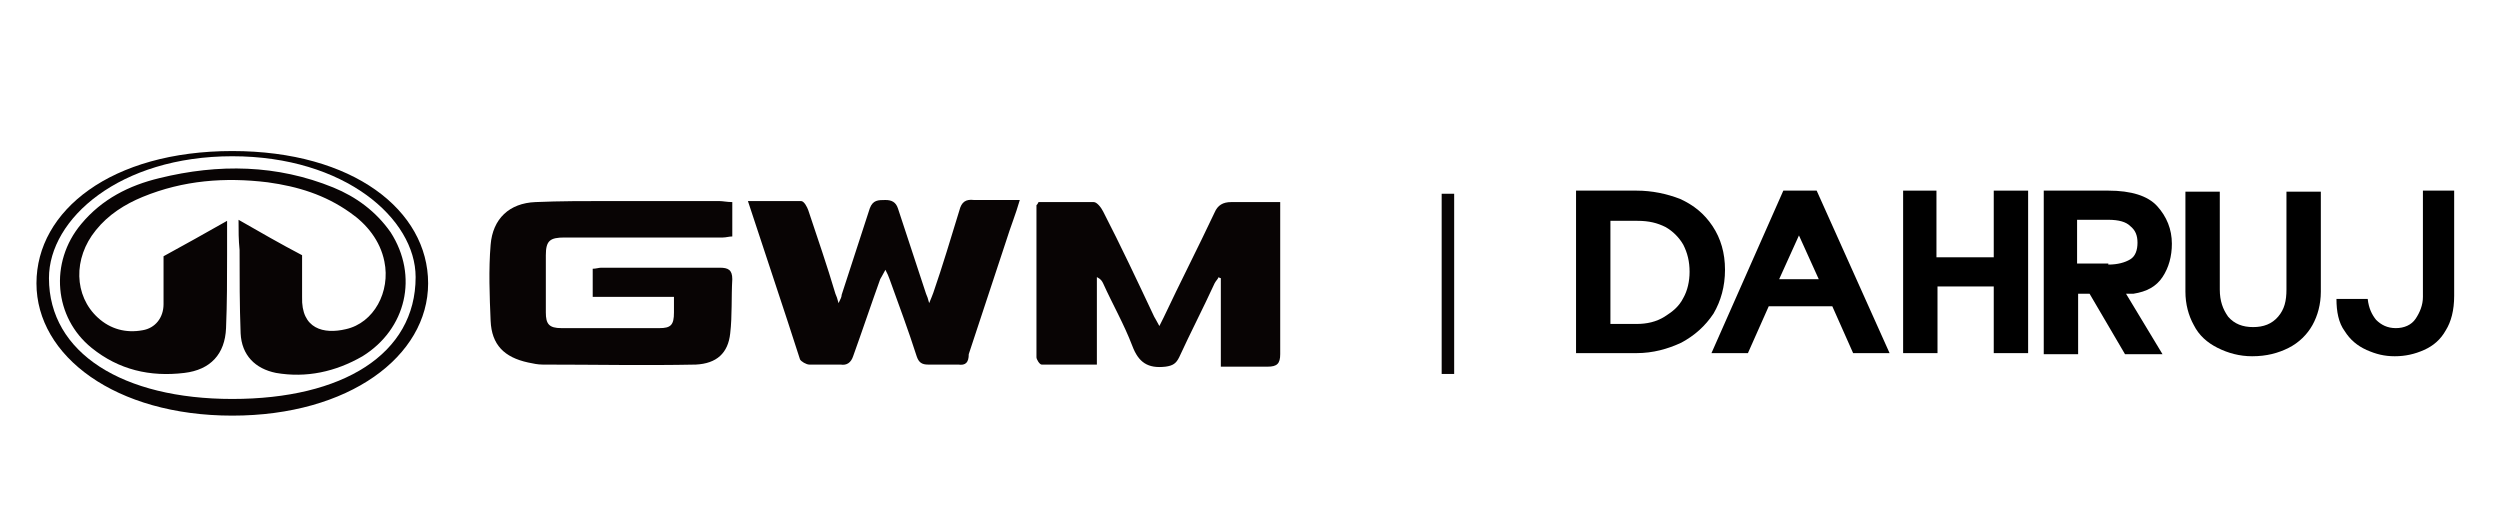 <?xml version="1.0" encoding="utf-8"?>
<!-- Generator: Adobe Illustrator 20.1.0, SVG Export Plug-In . SVG Version: 6.00 Build 0)  -->
<svg version="1.1" id="Camada_1" xmlns="http://www.w3.org/2000/svg" xmlns:xlink="http://www.w3.org/1999/xlink" x="0px" y="0px"
	 viewBox="0 0 240 51.1" style="enable-background:new 0 0 240 51.1;" xml:space="preserve">
<style type="text/css">
	.st0{fill:#080404;}
</style>
<g>
	<path class="st0" d="M99.7,19.4c1.8,0,3.5,0,5.3,0c0.3,0,0.7,0.5,0.9,0.9c1.7,3.3,3.3,6.7,4.9,10.1c0.1,0.2,0.3,0.5,0.5,0.9
		c0.2-0.4,0.3-0.6,0.4-0.8c1.6-3.4,3.3-6.7,4.9-10.1c0.3-0.7,0.8-1,1.6-1c1.6,0,3.1,0,4.7,0c0,0.4,0,0.6,0,0.9c0,4.6,0,9.1,0,13.7
		c0,0.9-0.3,1.2-1.2,1.2c-1.5,0-3,0-4.5,0v-8.5c-0.1,0-0.1,0-0.2-0.1c-0.1,0.2-0.3,0.4-0.4,0.6c-1.1,2.4-2.3,4.7-3.4,7.1
		c-0.3,0.6-0.6,0.8-1.3,0.9c-1.7,0.2-2.6-0.4-3.2-2c-0.8-2.1-1.9-4-2.8-6c-0.1-0.2-0.2-0.4-0.6-0.6V35c-1.8,0-3.6,0-5.3,0
		c-0.2,0-0.5-0.5-0.5-0.7c0-4.9,0-9.7,0-14.6C99.6,19.6,99.6,19.6,99.7,19.4L99.7,19.4z"/>
	<path class="st0" d="M70.3,19.4v3.3c-0.3,0-0.6,0.1-0.9,0.1c-5.1,0-10.1,0-15.2,0c-1.4,0-1.8,0.3-1.8,1.7c0,1.8,0,3.6,0,5.5
		c0,1.1,0.3,1.5,1.5,1.5c3.1,0,6.2,0,9.4,0c1.1,0,1.4-0.3,1.4-1.5c0-0.4,0-0.9,0-1.5h-7.8v-2.7c0.3,0,0.6-0.1,0.8-0.1
		c3.8,0,7.6,0,11.4,0c0.8,0,1.2,0.2,1.2,1.1c-0.1,1.7,0,3.5-0.2,5.2c-0.2,1.9-1.3,2.9-3.3,3C61.9,35.1,57,35,52.1,35
		c-0.5,0-0.9-0.1-1.4-0.2c-2.3-0.5-3.5-1.7-3.6-4c-0.1-2.4-0.2-4.9,0-7.3c0.2-2.5,1.8-4,4.3-4.1c2.3-0.1,4.7-0.1,7-0.1
		c3.5,0,7.1,0,10.6,0C69.4,19.3,69.8,19.4,70.3,19.4L70.3,19.4z"/>
	<path class="st0" d="M71.8,19.3c1.8,0,3.5,0,5.1,0c0.3,0,0.6,0.6,0.7,0.9c0.9,2.7,1.8,5.3,2.6,8c0.1,0.2,0.2,0.5,0.3,0.9
		c0.2-0.4,0.3-0.6,0.3-0.8c0.9-2.8,1.8-5.5,2.7-8.3c0.3-0.8,0.8-0.8,1.5-0.8c0.6,0,1,0.2,1.2,0.8c0.9,2.7,1.8,5.5,2.7,8.2
		c0.1,0.2,0.2,0.5,0.3,0.9c0.2-0.5,0.3-0.7,0.4-1c0.9-2.6,1.7-5.3,2.5-7.9c0.2-0.8,0.6-1.1,1.4-1c1.2,0,2.4,0,3.6,0
		c0.2,0,0.4,0,0.8,0c-0.4,1.4-0.9,2.6-1.3,3.9c-1.2,3.6-2.4,7.3-3.6,10.9C93,34.8,92.7,35.1,92,35c-1,0-1.9,0-2.9,0
		c-0.6,0-0.9-0.2-1.1-0.8c-0.8-2.5-1.7-4.9-2.6-7.4c-0.1-0.3-0.2-0.5-0.4-0.9c-0.2,0.4-0.4,0.7-0.5,0.9c-0.9,2.5-1.7,4.9-2.6,7.4
		c-0.2,0.6-0.6,0.9-1.2,0.8c-1,0-2,0-3,0c-0.3,0-0.8-0.3-0.9-0.5C75.2,29.5,73.5,24.5,71.8,19.3L71.8,19.3z"/>
</g>
<g>
	<path class="st0" d="M22.9,21.1c2.1,1.2,4,2.3,6.1,3.4c0,1.3,0,2.7,0,4c-0.1,3.1,2.1,3.6,4.2,3.1c2.7-0.6,4.3-3.6,3.7-6.5
		c-0.4-2-1.7-3.6-3.3-4.7c-2.4-1.7-5-2.5-7.9-2.9c-4.1-0.5-8.1-0.2-12,1.4c-1.7,0.7-3.3,1.7-4.5,3.2c-2.2,2.7-2.1,6.3,0.2,8.4
		c1.2,1.1,2.7,1.5,4.3,1.2c1.2-0.2,2-1.2,2-2.5c0-1.5,0-3.1,0-4.6c2-1.1,4-2.2,6.1-3.4c0,1.2,0,2.2,0,3.2c0,2.4,0,4.7-0.1,7.1
		c-0.1,2.5-1.5,4-4,4.3c-3.3,0.4-6.3-0.3-8.9-2.4c-3.6-2.9-4.1-8.2-1-11.9c2-2.4,4.6-3.7,7.5-4.4c5.7-1.4,11.3-1.3,16.7,0.9
		c2.2,0.9,4.1,2.3,5.5,4.3c2.7,4.2,1.5,9.3-2.7,11.9c-2.6,1.5-5.4,2.1-8.3,1.6c-2-0.4-3.3-1.7-3.4-3.8c-0.1-2.7-0.1-5.3-0.1-8
		C22.9,23,22.9,22.2,22.9,21.1z"/>
	<path class="st0" d="M22.3,14.5c-11.6,0-18.8,5.7-18.8,12.7s7.6,12.7,18.8,12.7s18.8-5.7,18.8-12.7S33.9,14.5,22.3,14.5z
		 M22.3,38.3c-10.5,0-17.6-4.4-17.6-11.6C4.7,21,11.5,15,22.3,15s17.6,6,17.6,11.6C39.9,34,32.9,38.3,22.3,38.3z"/>
</g>
<rect x="138.4" y="18.6" class="st0" width="1.2" height="17.3"/>
<g>
	<path d="M151.3,18.3h5.8c1.5,0,2.9,0.3,4.2,0.8c1.3,0.6,2.3,1.4,3.1,2.6c0.8,1.2,1.2,2.6,1.2,4.2c0,1.6-0.4,3-1.1,4.2
		c-0.8,1.2-1.8,2.1-3.1,2.8c-1.3,0.6-2.7,1-4.3,1h-5.8L151.3,18.3z M157.1,31.1c1,0,1.9-0.2,2.7-0.7s1.4-1,1.8-1.8
		c0.4-0.7,0.6-1.6,0.6-2.5c0-1-0.2-1.8-0.6-2.6c-0.4-0.7-1-1.3-1.7-1.7c-0.8-0.4-1.6-0.6-2.7-0.6h-2.6v9.9H157.1z"/>
	<path d="M171.2,18.3h3.2l7,15.6h-3.5l-2-4.5h-6.1l-2,4.5h-3.5L171.2,18.3z M174.6,26.8l-1.9-4.2l-1.9,4.2H174.6z"/>
	<path d="M182.6,18.3h3.3v6.4h5.5v-6.4h3.3v15.6h-3.3v-6.4H186v6.4h-3.3V18.3z"/>
	<path d="M196.1,18.3h6.3c2.2,0,3.8,0.5,4.7,1.5s1.4,2.2,1.4,3.6c0,1.2-0.3,2.3-0.9,3.2c-0.6,0.9-1.5,1.4-2.8,1.6l-0.7,0l3.5,5.8
		H204l-3.4-5.8h-1.1v5.8h-3.3V18.3z M202.4,25.4c0.9,0,1.6-0.2,2.1-0.5s0.7-0.9,0.7-1.6c0-0.7-0.2-1.2-0.7-1.6
		c-0.4-0.4-1.1-0.6-2.1-0.6h-3v4.2H202.4z"/>
	<path d="M212.9,33.4c-1-0.5-1.8-1.2-2.3-2.2c-0.5-0.9-0.8-2-0.8-3.2v-9.6h3.3v9.4c0,1.1,0.3,1.9,0.8,2.6c0.6,0.7,1.4,1,2.4,1
		c1,0,1.8-0.3,2.4-1c0.6-0.7,0.8-1.5,0.8-2.6v-9.4h3.3V28c0,1.2-0.3,2.3-0.8,3.2c-0.5,0.9-1.3,1.7-2.3,2.2s-2.1,0.8-3.5,0.8
		C215,34.2,213.9,33.9,212.9,33.4z"/>
	<path d="M227.2,33.6c-0.9-0.4-1.6-1-2.1-1.8c-0.6-0.8-0.8-1.9-0.8-3.1h3c0.1,0.9,0.4,1.5,0.8,2c0.5,0.5,1.1,0.8,1.9,0.8
		c0.8,0,1.5-0.3,1.9-0.9s0.7-1.3,0.7-2.1V18.3h3v10.1c0,1.4-0.3,2.5-0.8,3.3c-0.5,0.9-1.2,1.5-2.1,1.9c-0.9,0.4-1.8,0.6-2.8,0.6
		S228.1,34,227.2,33.6z"/>
</g>
</svg>
